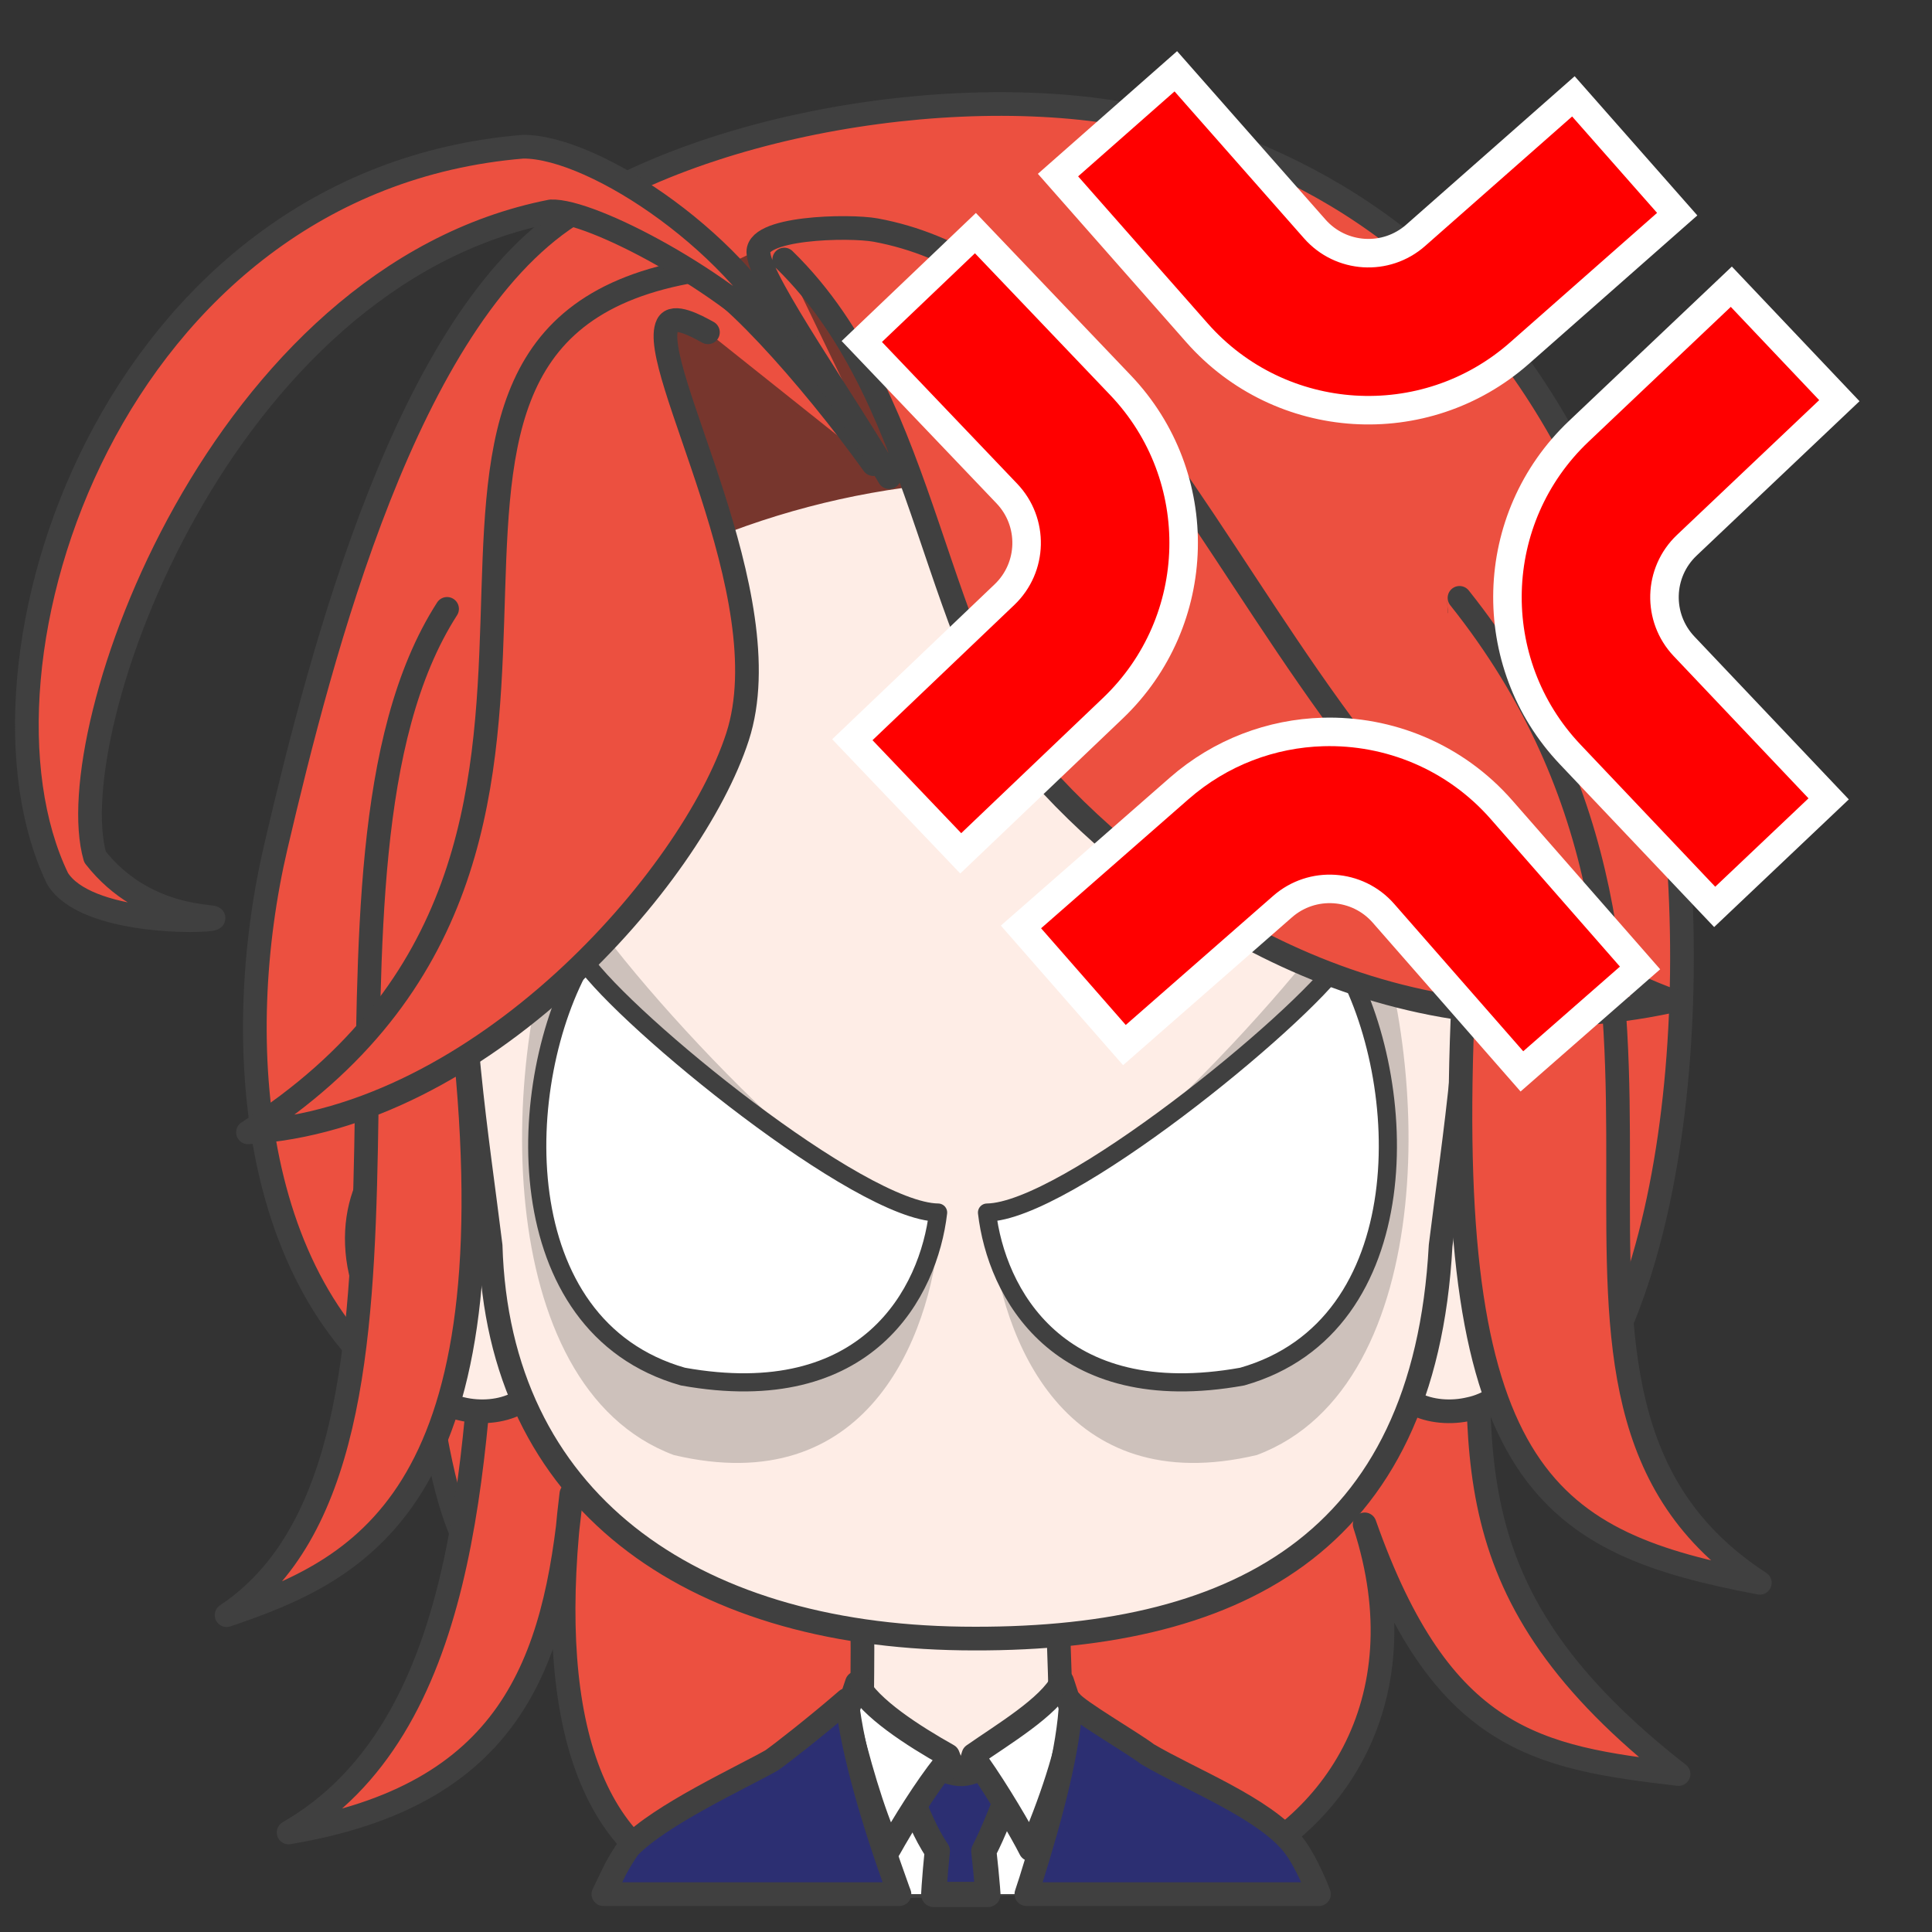 <svg width="2805" height="2805" xmlns="http://www.w3.org/2000/svg" xmlns:xlink="http://www.w3.org/1999/xlink" xml:space="preserve" overflow="hidden"><rect width="100%" height="100%" fill="#333333" stroke="none"/><g transform="translate(-833 -936)"><path d="M1555.84 3242C1495.97 3183.77 1477.1 3092.1 1458.23 2983.69 1194.05 2827.6 1167.37 2447.26 1233.74 2164.18 1300.11 1881.1 1423.75 1401.03 1661.25 1248.03 1898.75 1095.03 2311.29 1045.48 2555.3 1123.53 2799.32 1201.58 3012.74 1349 3158.5 1681.02 3304.25 2013.04 3315.32 2569.91 3179.97 2872.2L1723.72 3013.43 1555.84 3242Z" stroke="#404040" stroke-width="34.375" stroke-linecap="round" stroke-linejoin="round" stroke-miterlimit="10" fill="#EC5040" fill-rule="evenodd"/><path d="M1869.73 3681C1683.5 3632.34 1623.68 3417.87 1662.53 3105.09 1639.25 3354 1572.81 3542.74 1252 3596.49 1512.65 3446.5 1522.02 3058.82 1542.17 2757.7L2982.15 2736C2979.95 3044.44 2934.59 3250.18 3270 3511.67 3065.17 3487.68 2925.09 3463.68 2814.3 3149.16 2898.87 3408.97 2764.52 3599.82 2582.39 3664.47L1869.73 3681Z" stroke="#404040" stroke-width="34.375" stroke-linecap="round" stroke-linejoin="round" stroke-miterlimit="10" fill="#EC5040" fill-rule="evenodd"/><path d="M100.9 0C99.046 79.625 97.097 89.967 97.882 152.26 84.148 154.12 27.893 182.731 0 193.488 30.409 293.188 148.978 377.978 237.667 376.992 326.357 376.006 450.271 271.853 479 192.711L385.085 152.263C385.87 89.969 383.919 77.203 385.324 2.423L100.9 0Z" stroke="#404040" stroke-width="34.375" stroke-linecap="round" stroke-linejoin="round" stroke-miterlimit="10" fill="#FEEDE6" fill-rule="evenodd" transform="matrix(-1 0 0 1 2470 3282)"/><path d="M2379 3416C2371.12 3512.12 2365.9 3593.77 2355.17 3674.48L2353.16 3686 2108.8 3686 2104.69 3670.47C2085.35 3591.38 2072.65 3512.79 2063 3417.72L2207.99 3496.83 2231.36 3548.43 2250.48 3494.54Z" fill="#FFFFFF" fill-rule="evenodd"/><path d="M2302.5 3466.5 2299.9 3534.72C2287.06 3564.33 2276.63 3593.93 2261.36 3623.54 2263.5 3642.36 2265.19 3659.96 2266.59 3676.77L2267.3 3686.5 2188.68 3686.5 2189.34 3675.15C2190.5 3658.73 2191.95 3641.61 2193.85 3623.31 2175.23 3596.03 2166.3 3568.75 2152.53 3541.47L2151.5 3473.59C2161.5 3484.62 2204.96 3512.07 2230.13 3510.89 2255.29 3509.71 2288.52 3483.6 2302.5 3466.5Z" stroke="#404040" stroke-width="36.667" stroke-linecap="round" stroke-linejoin="round" stroke-miterlimit="10" fill="#2C2F72" fill-rule="evenodd"/><path d="M2077.07 3379.49C2095.79 3415.8 2158.98 3456.33 2209.32 3484.62L2215.53 3500.63 2204.13 3497.65C2176.88 3531.67 2143.82 3584.84 2124 3620.39 2098.73 3564.89 2078.75 3492.52 2062 3423.99L2077.07 3379.49ZM2375.07 3377 2390 3422.59C2385.68 3473.7 2355.93 3560 2328.99 3621 2315.61 3594.4 2281.02 3535.69 2253.34 3496.61L2241.31 3500.63 2246.21 3484.07C2288.58 3454.38 2356.56 3414.14 2375.07 3377Z" stroke="#404040" stroke-width="34.375" stroke-linecap="round" stroke-linejoin="round" stroke-miterlimit="10" fill="#FFFFFF" fill-rule="evenodd"/><path d="M360.257 2.64C351.193 15.603 270.78 62.143 248.996 78.862 186.77 115.64 80.312 156.728 37.62 210.019 26.948 223.341 15.861 244.346 4.77 270.024L0 282 424.878 282 418.476 262.397C388.156 166.036 362.993 69.528 360.257 2.64ZM685.525 0C676.986 76.713 646.426 179.471 611.045 276.831L609.081 282 1039 282 1021.48 245.832C1015.16 234.165 1008.58 223.408 1001.69 213.779 955.871 166.667 839.865 113.369 794.529 87.734 779.496 77.089 729.559 38.118 685.525 0Z" stroke="#404040" stroke-width="34.375" stroke-linecap="round" stroke-linejoin="round" stroke-miterlimit="10" fill="#2C2F72" fill-rule="evenodd" transform="matrix(-1 0 0 1 2748 3404)"/><path d="M1650.98 0.036C1638.99 0.3 1615.77 0.199 1598.98 10.016L163.429 11.858C145.718 2.041 130.061 0.88 116.972 0.036 43.246-2.078-19.296 90.323 5.535 200.007 34.143 329.763 102.569 388.174 151.67 398.363 179.182 405.076 209.864 402.541 232.923 390.397L1534.98 390.397C1558.05 402.541 1588.74 405.076 1616.27 398.363 1665.39 388.174 1733.84 329.763 1762.46 200.007 1787.3 90.323 1724.74-2.078 1650.98 0.036Z" stroke="#404040" stroke-width="34.375" stroke-linecap="round" stroke-linejoin="round" stroke-miterlimit="10" fill="#FEEDE6" fill-rule="evenodd" transform="matrix(-1 0 0 1 3119 2583)"/><path d="M1474 658.48C1471.86 435.146 1415.73 7.412 731.293 0 77.289 2.867-1.423 439.057 0.019 658.48 0.542 928.6 26.781 1076.47 47.443 1243.65 70.884 1678.8 347.766 1819.13 742.376 1813.86 1136.99 1808.59 1415.85 1613.21 1426.66 1243.65 1447.28 1076.47 1473.48 928.6 1474 658.48Z" stroke="#404040" stroke-width="34.375" stroke-linecap="round" stroke-linejoin="round" stroke-miterlimit="10" fill="#FEEDE6" fill-rule="evenodd" transform="matrix(-1 0 0 1 2972 1501)"/><path d="M2272 2721.78C2390.42 2719.93 2741.59 2343.11 2808.05 2219 2913.92 2460.37 2925.51 2948.17 2657.81 3048.5 2378.09 3114.77 2286.01 2879.86 2272 2721.78Z" fill="#CDC1BB" fill-rule="evenodd"/><path d="M0 502.783C118.42 500.926 469.589 124.106 536.047 0 641.918 241.365 653.51 729.169 385.807 829.498 106.086 895.774 14.008 660.863 0 502.783Z" fill="#CDC1BB" fill-rule="evenodd" transform="matrix(-1 0 0 1 2197 2219)"/><path d="M2266 2696.48C2379.73 2695.12 2716.99 2420.46 2780.82 2330 2882.5 2505.93 2893.63 2861.49 2636.53 2934.62 2367.88 2982.92 2279.45 2811.7 2266 2696.48Z" stroke="#404040" stroke-width="26.354" stroke-linecap="round" stroke-linejoin="round" stroke-miterlimit="10" fill="#FFFFFF" fill-rule="evenodd"/><path d="M0 366.475C113.73 365.122 450.992 90.46 514.817 0 616.495 175.93 627.628 531.487 370.527 604.616 101.885 652.924 13.453 481.699 0 366.475Z" stroke="#404040" stroke-width="26.354" stroke-linecap="round" stroke-linejoin="round" stroke-miterlimit="10" fill="#FFFFFF" fill-rule="evenodd" transform="matrix(-1 0 0 1 2195 2330)"/><path d="M1482.09 1820C1240.72 2195.47 1516.57 3044.94 1162 3281 1354.77 3215.92 1571.4 3114.24 1509.51 2472.13 1569.03 2336.88 1764.42 1849.04 1764 1843.13" stroke="#404040" stroke-width="34.375" stroke-linecap="round" stroke-linejoin="round" stroke-miterlimit="10" fill="#EC5040" fill-rule="evenodd"/><path d="M2956.25 2417.19C2929.98 3086.2 3084.36 3176.41 3388 3234 2966.97 2960.29 3405.74 2373.39 2952 1804" stroke="#404040" stroke-width="34.375" stroke-linecap="round" stroke-linejoin="round" stroke-miterlimit="10" fill="#EC5040" fill-rule="evenodd"/><path d="M1584.76 1882C1985.66 1563.12 2592.22 1542.34 2934.55 1871.74 2953.42 1717.26 2792.34 1246.99 2233.62 1242.04 1674.89 1237.08 1552.54 1737.42 1584.76 1882Z" fill="#77362D" fill-rule="evenodd"/><path d="M2017 1274.72C2374.5 1635.72 2524.8 2010.62 3044.27 2306.28 3199.59 2407.53 3005.62 1918.19 2935.03 1825.65 2923.82 1683.76 3018.65 1606.75 2863.33 1505.5 2680.93 1236.26 2221.29 1182.5 2017 1274.72Z" fill="#EC5040" fill-rule="evenodd"/><path d="M1860.82 1418.44C1843.36 1408.82 1810.39 1390.91 1802.24 1407.29 1772.28 1467.52 1970.17 1800.98 1903.78 2005.73 1837.39 2210.47 1531.47 2560.49 1193 2580 1845.98 2162.81 1273.93 1436.62 1829.58 1331.09 1871.43 1326.54 2012.59 1486.42 2101 1609.87" stroke="#404040" stroke-width="34.375" stroke-linecap="round" stroke-linejoin="round" stroke-miterlimit="10" fill="#EC5040" fill-rule="evenodd"/><path d="M2123.97 1628.78C2060.8 1520.98 1938.56 1346.94 1934.46 1305.37 1924.88 1265.65 2066.18 1263 2104.43 1270.06 2566.52 1355.31 2687.76 2178.27 3261 2388.99 2865.89 2475.26 2537.29 2266.12 2360.36 2076.73 2183.43 1887.33 2187.68 1523.29 1971.58 1312.81" stroke="#404040" stroke-width="34.375" stroke-linecap="round" stroke-linejoin="round" stroke-miterlimit="10" fill="#EC5040" fill-rule="evenodd"/><path d="M1142.63 2269.5C1133.57 2274.74 957.689 2277.97 916.629 2211.71 766.693 1901.83 995.194 1198.42 1592.44 1149 1698.15 1148.49 1913.89 1295.73 1984 1449.13 1890.15 1345.5 1691.14 1240.32 1632.89 1242.89 1152.07 1337.29 918.378 1998.35 970.964 2180.23 1044.58 2274.37 1151.69 2264.25 1142.63 2269.5Z" stroke="#404040" stroke-width="34.375" stroke-linecap="round" stroke-linejoin="round" stroke-miterlimit="10" fill="#EC5040" fill-rule="evenodd"/><path d="M2753.63 1998.71C2849.19 1995.92 2945.23 2034.24 3013.13 2111.78L3214.13 2341.32 3128.36 2416.41 3042.6 2491.5 2841.6 2261.96C2803.83 2218.84 2738.25 2214.48 2695.12 2252.25L2465.5 2453.31 2315.31 2281.79 2544.93 2080.74C2605.25 2027.93 2679.3 2000.88 2753.63 1998.71ZM3346.65 1352.26 3425.08 1434.99 3503.5 1517.71 3281.98 1727.68C3240.38 1767.12 3238.62 1832.82 3278.06 1874.42L3487.96 2095.84 3322.5 2252.68 3112.6 2031.24C2986.54 1898.27 2992.14 1688.28 3125.14 1562.23ZM2249.18 1274.45 2459.78 1495.21C2586.27 1627.79 2581.31 1837.8 2448.71 1964.28L2227.86 2174.93 2149.18 2092.45 2070.5 2009.97 2291.36 1799.31C2332.83 1759.75 2334.39 1694.04 2294.81 1652.56L2084.21 1431.8ZM2540.12 1039.5 2741.85 1268.4C2779.74 1311.42 2845.34 1315.56 2888.34 1277.66L3117.35 1075.88 3268.07 1246.93 3039.08 1448.7C2901.6 1569.84 2691.94 1556.6 2570.79 1419.13L2369.07 1190.21 2454.6 1114.85Z" stroke="#FFFFFF" stroke-width="41.401" stroke-miterlimit="8" fill="#FF0000" fill-rule="evenodd"/></g></svg>